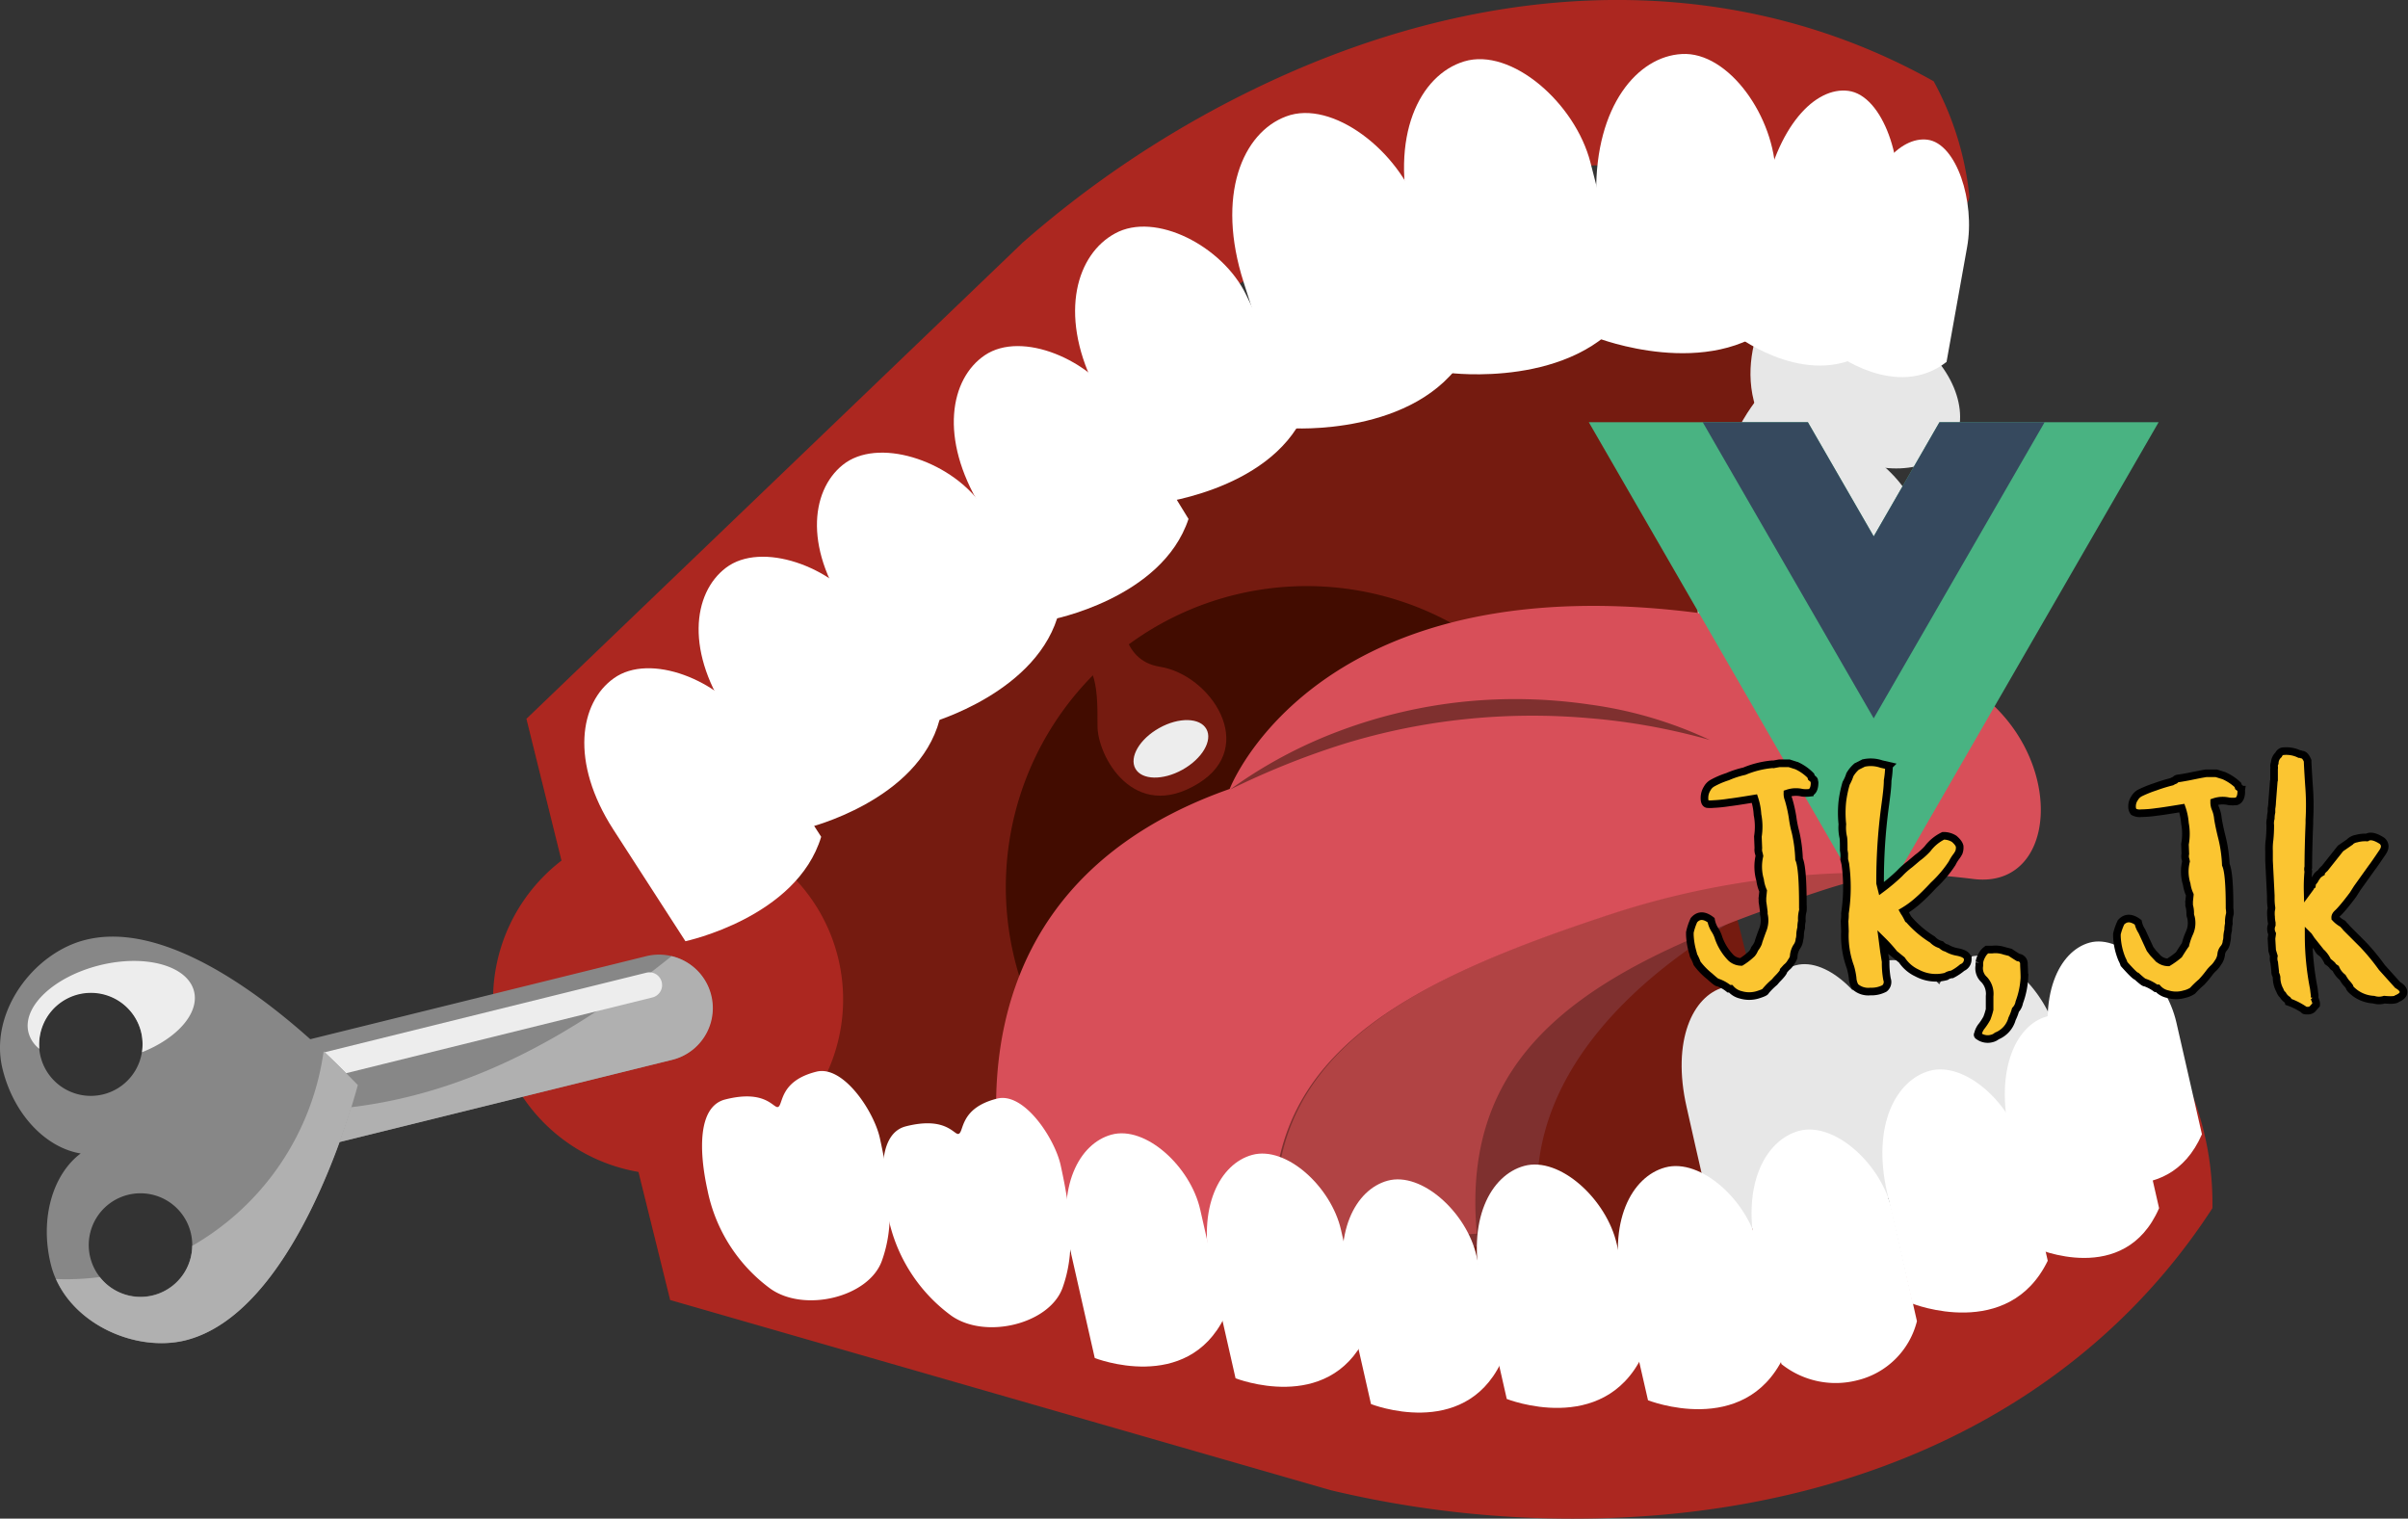 <svg xmlns="http://www.w3.org/2000/svg" viewBox="0 0 316.43 199.55"><rect x="0" y="0" width="316.43" height="199.55" fill="#333333" stroke="none"/><defs><style>.cls-1{isolation:isolate;}.cls-2{fill:#751b10;}.cls-3{fill:#ac2720;}.cls-4{fill:#e7e7e7;}.cls-5{fill:#878787;}.cls-6{fill:#b0b0b0;mix-blend-mode:multiply;}.cls-7{fill:#ededed;mix-blend-mode:soft-light;}.cls-8{fill:#420c00;}.cls-9{fill:#fff;}.cls-10{fill:#7f302f;}.cls-11{fill:#b14344;}.cls-12{fill:#d84f59;}.cls-13{fill:#49b382;}.cls-14{fill:#36495e;}.cls-15{fill:#fbc531;stroke:#000;stroke-miterlimit:10;}</style></defs><title>Asset 1</title><g class="cls-1"><g id="Layer_2" data-name="Layer 2"><g id="Capa_1" data-name="Capa 1"><polygon class="cls-2" points="69.18 94.45 88.07 170.83 219.37 181.76 230.59 172.35 231.99 135.5 226.04 111.81 234.8 56.26 234.28 30.67 119.6 62.34 69.18 94.45"/><path class="cls-3" d="M170.41,9.14a136.66,136.66,0,0,0-36,22.72L69.18,94.45l5.48,22.15,74.31-69a117,117,0,0,1,30.46-19c22.85-9.64,44-9.15,62.9,1.47,0,0,16.75-.14,16.45-4.39a40.11,40.11,0,0,0-4.68-15C229.27-3.25,199.52-3.34,170.41,9.14Z"/><path class="cls-4" d="M235.34,35.59s-7.59,8.71-4.63,17.95l12.75,6.66c5.1,2.67,12.46,1.31,13.82-3.3,1.28-4.33-1.58-10.67-9.21-14.66Z"/><path class="cls-4" d="M231.2,52.08s-7.25,8.31-4.42,17.13l12.16,6.35c4.88,2.55,11.89,1.25,13.19-3.15,1.23-4.13-1.51-10.18-8.79-14Z"/><path class="cls-4" d="M227.7,69s-6.6,7.57-4,15.6l11.08,5.79c4.44,2.32,10.83,1.14,12-2.87,1.12-3.76-1.37-9.28-8-12.74Z"/><path class="cls-4" d="M223.51,82.27s-6.1,6.88-3.8,14.26l10.13,5.41c4.06,2.17,9.93,1.13,11-2.53,1.05-3.44-1.21-8.51-7.27-11.75Z"/><path class="cls-4" d="M220.19,94.06s-5.94,6-4.14,12.84l9.12,5.54c3.65,2.22,9.11,1.62,10.3-1.67,1.12-3.09-.73-7.87-6.19-11.18Z"/><path class="cls-4" d="M257.42,156.16s11.71,5.21,16.26-5.24c0,0-1.7-7.42-3.36-14.71-1.35-5.89-7.13-11.66-11.42-10.48-4,1.12-6.85,7-4.84,15.75C255.72,148.72,257.42,156.16,257.42,156.16Z"/><path class="cls-4" d="M246.09,156.75s11.71,5.21,16.26-5.25L259,136.8c-1.34-5.89-7.12-11.66-11.41-10.48-4,1.12-6.85,7-4.84,15.75C244.38,149.3,246.09,156.75,246.09,156.75Z"/><path class="cls-4" d="M234.46,157.28s11.72,5.2,16.26-5.25c0,0-1.69-7.42-3.36-14.71-1.34-5.89-7.13-11.66-11.41-10.47-4,1.12-6.86,6.94-4.84,15.74Z"/><path class="cls-4" d="M225,160.18s11.71,5.21,16.26-5.25l-3.37-14.7c-1.34-5.89-7.12-11.67-11.41-10.48-4,1.12-6.85,6.95-4.84,15.75C223.25,152.73,225,160.18,225,160.18Z"/><path class="cls-3" d="M217.38,199.14a137.09,137.09,0,0,1-42.47-3.31l-86.84-25L82.84,149.7l97.64,25.38a117,117,0,0,0,35.8,2.6c24.71-2.12,43.21-12.42,55-30.61,0,0,14.89-7.68,16.59-3.79a39.91,39.91,0,0,1,2.86,15.48C275.24,182.66,249,196.61,217.38,199.14Z"/><path class="cls-3" d="M110.12,125.81A23,23,0,1,1,82.28,109,23,23,0,0,1,110.12,125.81Z"/><path class="cls-5" d="M93.38,130.78a7,7,0,0,1-5.13,8.5L43,150.47a7,7,0,0,1-8.5-5.13h0a7,7,0,0,1,5.13-8.5l45.27-11.19a7,7,0,0,1,8.5,5.13Z"/><path class="cls-6" d="M88.24,125.65c-15,12.08-31.74,21-51.9,20.24-.58,0-1.16-.06-1.73-.11A7,7,0,0,0,43,150.47l45.27-11.19a7,7,0,0,0,0-13.63Z"/><path class="cls-7" d="M84.93,127.82,36.69,139.75l.8,3.25,48.24-11.93a1.67,1.67,0,1,0-.8-3.25Z"/><path class="cls-5" d="M.34,140.49c1.48,6,5.71,10.34,10.26,11.08-3.68,2.77-5.4,8.58-3.92,14.58,1.85,7.46,10.81,11.65,17.63,10,14.11-3.49,21.6-29.59,22.66-33.54-2.78-3-21.57-22.61-35.68-19.12C4.47,125.15-1.51,133,.34,140.49ZM25.07,162a6.8,6.8,0,1,1-8.23-5A6.8,6.8,0,0,1,25.07,162Zm-6.53-26.4a6.8,6.8,0,1,1-8.23-5A6.79,6.79,0,0,1,18.54,135.6Z"/><path class="cls-6" d="M42.53,138.14a35.07,35.07,0,0,1-17.27,25.57,6.79,6.79,0,0,1-12.15,4.1,33.7,33.7,0,0,1-5.75.26c2.78,6.23,10.74,9.58,17,8.05,14.11-3.49,21.6-29.59,22.66-33.54C46.31,141.86,44.73,140.2,42.53,138.14Z"/><path class="cls-7" d="M13.1,126.84c-6,1.49-10.2,5.43-9.36,8.82a4,4,0,0,0,1.43,2.16,6.8,6.8,0,0,1,13.37-2.22,6.91,6.91,0,0,1,.12,2.67c4.6-1.83,7.55-5.11,6.84-8C24.66,126.89,19.11,125.35,13.1,126.84Z"/><path class="cls-8" d="M210.12,107.08a39.55,39.55,0,1,1-47.89-28.91A39.56,39.56,0,0,1,210.12,107.08Z"/><path class="cls-9" d="M106.11,108.78s14.52-3.52,17.36-14.21l-10.08-14.4c-4-5.76-13.35-9.1-18-5.56C91,77.94,90,85.8,96.05,94.41Z"/><path class="cls-9" d="M90.07,123.68s14.62-3.1,17.84-13.72c0,0-4.79-7.43-9.51-14.72-3.81-5.9-13-9.52-17.74-6.11-4.5,3.2-5.77,11-.08,19.85Z"/><path class="cls-9" d="M122.21,95s14.4-4,17-14.78l-10.4-14.12c-4.16-5.65-13.52-8.7-18.08-5-4.29,3.47-5.09,11.37,1.13,19.82Z"/><path class="cls-9" d="M138,81.46s14.69-2.73,18.18-13.27L147,53.24c-3.66-6-12.73-9.84-17.59-6.56-4.57,3.09-6,10.9-.57,19.85Z"/><path class="cls-9" d="M151.37,66.25s15.28-1.51,20-11.79l-7.65-15.78c-3.06-6.31-11.88-10.93-17.2-8-5,2.71-7.38,10.43-2.8,19.86Z"/><path class="cls-9" d="M169.56,56.27s16.57,1.14,23-9.55l-6.16-19.17C183.9,19.87,175.05,13,169,15.3c-5.71,2.13-9.25,10.37-5.56,21.84C166.44,46.57,169.56,56.27,169.56,56.27Z"/><path class="cls-9" d="M190.44,49S206.9,51.15,214,40.87c0,0-2.51-9.84-5-19.51-2-7.81-10.4-15.17-16.6-13.29-5.83,1.77-9.87,9.78-6.9,21.45C187.92,39.12,190.44,49,190.44,49Z"/><path class="cls-9" d="M209.91,44.41s14.73,5.72,23.58-2.17c0,0-.08-9.66-.16-19.14-.06-7.67-6.17-16.37-12.33-16-5.8.31-11.35,6.79-11.25,18.24C209.83,34.72,209.91,44.41,209.91,44.41Z"/><path class="cls-9" d="M228.44,44.28s9.8,7.36,17.6,1.48c0,0,1.58-8.8,3.14-17.43,1.25-7-1.73-15.79-6.29-16.39-4.29-.57-9.45,4.51-11.32,14.94Z"/><path class="cls-9" d="M241.05,46.36s8.17,6.31,14.74,1.2c0,0,1.36-7.61,2.7-15.07,1.08-6-1.38-13.63-5.2-14.13-3.59-.47-7.93,3.94-9.55,13C242.41,38.72,241.05,46.36,241.05,46.36Z"/><path class="cls-10" d="M201.23,122.92c-25.37,8.5-41.23,17.84-38,42.2l39.68-1.7C196,135.47,231,119.25,231.49,119A80.66,80.66,0,0,0,201.23,122.92Z"/><path class="cls-11" d="M238.92,117.18c3-1,6.06-1.82,9-2.48l.25-.11a107.21,107.21,0,0,0-35,5c-29.52,9.55-48.12,19.62-45.22,44.3l26.12-1.78C191.75,136.9,210.08,126.68,238.92,117.18Z"/><path class="cls-12" d="M133.87,164s-16.37-44.8,27.72-60.33c0,0,15.56-40.94,91.85-16,18.16,5.93,18.82,29.39,5.92,27.84a109.31,109.31,0,0,0-46.46,4.23c-29.51,9.55-48.11,19.61-45.21,44.3Z"/><path class="cls-10" d="M224.69,97.24a83.06,83.06,0,0,0-16-2.88,85.31,85.31,0,0,0-16.14.14,83.7,83.7,0,0,0-15.8,3.2,104.16,104.16,0,0,0-15.12,6.06A60.64,60.64,0,0,1,176.15,96a65.78,65.78,0,0,1,16.16-3.79,67.15,67.15,0,0,1,16.58.37A53.83,53.83,0,0,1,224.69,97.24Z"/><path class="cls-9" d="M273.09,154.3s11.71,5.2,16.26-5.25c0,0-1.7-7.42-3.36-14.71-1.35-5.89-7.13-11.66-11.42-10.47-4,1.12-6.85,6.94-4.84,15.74C271.39,146.85,273.09,154.3,273.09,154.3Z"/><path class="cls-9" d="M234.09,179.24a11.42,11.42,0,0,0,10,2.13,10.65,10.65,0,0,0,7.81-7.76l-3.33-14.71c-1.34-5.89-7.5-11.57-12.19-10.29-4.41,1.22-7.6,7.14-5.6,15.94Z"/><path class="cls-9" d="M251.3,171.3s12.62,5,17.79-5.63L265.76,151c-1.34-5.9-7.5-11.58-12.19-10.29-4.41,1.22-7.6,7.14-5.6,15.94Z"/><path class="cls-9" d="M267.46,164s11.72,5.21,16.26-5.24c0,0-1.69-7.42-3.36-14.71-1.34-5.89-7.13-11.66-11.41-10.48-4,1.12-6.85,6.95-4.84,15.75Z"/><path class="cls-9" d="M216.56,184s12.62,5,17.79-5.63L231,163.69c-1.33-5.89-7.5-11.57-12.19-10.28-4.41,1.21-7.6,7.13-5.6,15.94Z"/><path class="cls-9" d="M198,183.83s12.62,5,17.8-5.63c0,0-1.69-7.42-3.34-14.71-1.33-5.89-7.5-11.57-12.18-10.28-4.41,1.21-7.6,7.13-5.61,15.94Z"/><path class="cls-9" d="M180.16,184.5s12.1,4.78,17.06-5.39c0,0-1.62-7.12-3.2-14.1-1.28-5.65-7.19-11.09-11.68-9.86-4.22,1.16-7.28,6.84-5.37,15.28Z"/><path class="cls-9" d="M162.36,181.11s12.1,4.78,17.06-5.39c0,0-1.62-7.12-3.2-14.1-1.28-5.65-7.19-11.09-11.68-9.86-4.22,1.16-7.28,6.84-5.37,15.28Z"/><path class="cls-9" d="M143.86,178.45s12.1,4.78,17.06-5.39c0,0-1.61-7.12-3.2-14.1-1.27-5.65-7.18-11.1-11.67-9.86-4.23,1.16-7.29,6.84-5.38,15.28C142.25,171.31,143.86,178.45,143.86,178.45Z"/><path class="cls-9" d="M125,172.88c4.49,3.18,12.92,1.1,14.63-3.66,1.58-4.41,1.28-9.14-.26-16.14-.77-3.46-4.78-9.6-8.33-8.72-5,1.24-4.33,4.46-5.09,4.64-.58.15-1.63-2.33-6.89-1-3.71.92-3.43,7-2.34,11.93A21.26,21.26,0,0,0,125,172.88Z"/><path class="cls-9" d="M101.25,169.35c4.5,3.17,12.92,1.09,14.63-3.66,1.59-4.41,1.29-9.15-.26-16.14-.76-3.47-4.78-9.6-8.32-8.73-5,1.24-4.34,4.46-5.09,4.65-.59.14-1.63-2.33-6.89-1-3.71.91-3.44,7-2.35,11.92A21.26,21.26,0,0,0,101.25,169.35Z"/><path class="cls-2" d="M147.46,80.49s-.36,6.28,4.94,7.12c6.71,1.06,12.94,10.48,5.08,15.33-8.48,5.24-13.3-3.59-13.26-7.6.05-6.09-.43-8.42-4-10C140.18,85.34,147.46,80.49,147.46,80.49Z"/><path class="cls-7" d="M158.53,95.8c.85,1.51-.56,3.9-3.14,5.34s-5.35,1.37-6.19-.14.56-3.9,3.14-5.34S157.69,94.29,158.53,95.8Z"/></g><g id="Layer_5" data-name="Layer 5"><path class="cls-13" d="M254.86,55.48l-8.64,15-8.65-15H208.78l37.44,64.85,37.44-64.85Z"/><path class="cls-14" d="M254.86,55.48l-8.64,15-8.65-15H223.75l22.47,38.91,22.46-38.91Z"/></g><g id="Layer_6" data-name="Layer 6"><path class="cls-15" d="M231,109.93a8.29,8.29,0,0,0-.05-2.88,8.26,8.26,0,0,0-.4-2.11c-2,.33-3.12.49-3.24.49a18.78,18.78,0,0,1-2.18.23,4,4,0,0,1-.79,0c-.24-.06-.36-.32-.36-.79a2.31,2.31,0,0,1,.36-1.26,1.76,1.76,0,0,1,.67-.69,10.93,10.93,0,0,1,2-.86,12.18,12.18,0,0,1,2.21-.72,12.46,12.46,0,0,1,3.55-.9,1.16,1.16,0,0,1,.27,0l.77-.14h1.3l1,.32a6.3,6.3,0,0,1,1.84,1.3l.09.27q.36.27.36.36a1.31,1.31,0,0,0,.05.27q0,1.13-.63,1.35a4,4,0,0,1-1,0,3.53,3.53,0,0,0-1.94.09,1.91,1.91,0,0,0,.14.76,18,18,0,0,1,.54,2.39,14.11,14.11,0,0,0,.38,1.91,18.72,18.72,0,0,1,.47,3.58q.5,1.08.5,6a5.15,5.15,0,0,1,0,.77,4,4,0,0,0-.13,1.35,3.79,3.79,0,0,0-.09.9,4.41,4.41,0,0,0-.14.78q0,.48-.09.75a1.91,1.91,0,0,1-.38,1,2.74,2.74,0,0,0-.38,1.33,2.43,2.43,0,0,1-.34.63,2.34,2.34,0,0,1-.61.72l-.36.4q0,.27-.9,1.17l-.31.36a9.76,9.76,0,0,0-1.17,1.17c0,.12-.38.29-1.06.5a3.85,3.85,0,0,1-2.18,0,2.53,2.53,0,0,1-1.35-.81c-.12,0-.2,0-.23,0a4.8,4.8,0,0,0-1.44-.81q-.09.09-1.08-.81a9.15,9.15,0,0,1-1.66-1.71,6,6,0,0,0-.45-1s-.07-.27-.2-.74a9.67,9.67,0,0,1-.3-2v-.32a7.52,7.52,0,0,1,.54-1.62c.6-.69,1.35-.7,2.25,0a3.53,3.53,0,0,0,.5,1.28,4,4,0,0,1,.49,1.06,7.2,7.2,0,0,0,1.62,2.61,2,2,0,0,0,1.35.54,8.66,8.66,0,0,0,1.4-1.08,1.93,1.93,0,0,0,.36-.63,3.14,3.14,0,0,0,.47-.77,5.87,5.87,0,0,1,.2-.63s.12-.36.36-1a3.43,3.43,0,0,0,.18-2.16s0-.13,0-.31c-.09-.72-.15-1.16-.18-1.31v-.4a.2.2,0,0,1,0-.14l.09-.9a5.19,5.19,0,0,1-.4-1.44,6.31,6.31,0,0,1-.09-3.15,3,3,0,0,0-.09-.38,1.62,1.62,0,0,1-.05-.65Z"/><path class="cls-15" d="M242.49,113.53l-.14-.58s0-.16,0-.39a3.79,3.79,0,0,0-.07-.83c0-.75,0-1.3-.05-1.66a5.6,5.6,0,0,1-.13-1.76,14.34,14.34,0,0,1,0-3,14.88,14.88,0,0,1,.5-2.39,5.68,5.68,0,0,0,.49-1.12,4.22,4.22,0,0,1,.9-1.08l.9-.45a4.31,4.31,0,0,1,2.34.13l1,.23a13.13,13.13,0,0,1-.18,1.93c0,.84-.15,2-.36,3.56a73.24,73.24,0,0,0-.63,9.94l.18.72a25.54,25.54,0,0,0,2.37-2,10.22,10.22,0,0,1,1.37-1.22l1-.85a8.86,8.86,0,0,0,1.31-1.17,5.66,5.66,0,0,1,2.07-1.71,2.6,2.6,0,0,1,1.44.4q.72.63.72,1.08a1.83,1.83,0,0,1-.11.7,3.71,3.71,0,0,1-.39.61,5.27,5.27,0,0,0-.49.81,15.59,15.59,0,0,1-2.43,2.88c-.84.9-1.49,1.54-1.94,1.93a12.16,12.16,0,0,1-2,1.49,3.48,3.48,0,0,0,.21.33c.1.17.21.37.33.61a13.41,13.41,0,0,0,3.24,2.79,2.39,2.39,0,0,0,1.13.68,2,2,0,0,0,.49.36l.27.09a4,4,0,0,0,1.31.49c1,.18,1.44.51,1.44,1a1.15,1.15,0,0,1-.72,1.06,6.88,6.88,0,0,1-1.35.9,1.5,1.5,0,0,0-.77.27,5.21,5.21,0,0,1-3.82-.45,4.83,4.83,0,0,1-2-1.71l-1-.81a18.75,18.75,0,0,0-1.53-1.71l.18,1.39.22,1.35a11.67,11.67,0,0,0,.18,2.3,1.08,1.08,0,0,1-.33,1.21,3.65,3.65,0,0,1-1.85.41,2.59,2.59,0,0,1-2-.63,2.47,2.47,0,0,1-.34-1.15,9.28,9.28,0,0,0-.29-1.42,12,12,0,0,1-.72-4.72l-.05-1.35a6.29,6.29,0,0,0,.05-1A22.51,22.51,0,0,0,242.49,113.53Z"/><path class="cls-15" d="M265.21,125.82a.8.8,0,0,1,.75.79c0,.46.06,1.09.06,1.88a10.81,10.81,0,0,1-.67,3.22,1.94,1.94,0,0,1-.5,1,6.83,6.83,0,0,1-.45,1.17,3.39,3.39,0,0,1-2,2.25,1.56,1.56,0,0,1-.63.32,2,2,0,0,1-1.71-.27c-.18-.09-.23-.2-.14-.32a2.48,2.48,0,0,1,.52-1.06,7.8,7.8,0,0,0,.65-1,8.61,8.61,0,0,0,.36-1.15V130.9a2.73,2.73,0,0,0-.72-2.18,2,2,0,0,1-.63-1.82s0-.17,0-.43a2.73,2.73,0,0,1,.32-.9,2.11,2.11,0,0,1,.67-.79l.68,0a3.68,3.68,0,0,1,1.66.18l.72.18S264.52,125.4,265.21,125.82Z"/><path class="cls-15" d="M286,102.35a.76.76,0,0,1,.27-.07c.06,0,.49-.07,1.3-.22l1.58-.32.76-.13h1.31l1,.31a6.52,6.52,0,0,1,1.85,1.22l.09.27q.36.27.36.36a.69.69,0,0,0,0,.22c0,.72-.21,1.16-.63,1.31a4.29,4.29,0,0,1-1,0,3.49,3.49,0,0,0-1.93.09,2.19,2.19,0,0,0,.13.77,4.44,4.44,0,0,1,.36,1.39c.12.75.31,1.64.57,2.66a18,18,0,0,1,.47,3.42q.5,1.08.49,5.71a4.48,4.48,0,0,1,.05.72,3.74,3.74,0,0,0-.14,1.31,3.52,3.52,0,0,0-.09.85,4.54,4.54,0,0,0-.13.77q0,.45-.09.72a1.57,1.57,0,0,1-.36.9,1.42,1.42,0,0,0-.34.83,2.27,2.27,0,0,1-.43,1.06,3.28,3.28,0,0,1-.56.7,4.55,4.55,0,0,0-.52.56,13.77,13.77,0,0,1-1.08,1.3,11.63,11.63,0,0,0-1.17,1.13,3.27,3.27,0,0,1-1.08.45,3.78,3.78,0,0,1-2.16,0,2.42,2.42,0,0,1-1.35-.77c-.12,0-.19,0-.22,0a5.57,5.57,0,0,0-1.44-.76q-.09.09-1.08-.81c-.15,0-.71-.54-1.67-1.62a3.77,3.77,0,0,0-.27-.63,8.69,8.69,0,0,1-.67-3v-.32a7.61,7.61,0,0,1,.54-1.53c.6-.66,1.35-.67,2.25,0a3.35,3.35,0,0,0,.49,1.17l1.08,2.34.41.54.63.67a2,2,0,0,0,1.35.54,10.92,10.92,0,0,0,1.39-1c.45-.72.74-1.16.86-1.31a8.22,8.22,0,0,1,.54-1.57,3.19,3.19,0,0,0,.18-2.07,1.28,1.28,0,0,1-.09-.45,3.49,3.49,0,0,0-.14-1.08v-.41a.17.17,0,0,1,0-.13l.09-.86a4.88,4.88,0,0,1-.41-1.39,5.61,5.61,0,0,1-.09-3,2.7,2.7,0,0,0-.09-.36,1.5,1.5,0,0,1,0-.63l-.05-1.26a7.47,7.47,0,0,0,0-2.75,7.86,7.86,0,0,0-.41-2c-2,.33-3.12.49-3.24.49a15.21,15.21,0,0,1-2.09.18,1.7,1.7,0,0,1-1-.18,1.13,1.13,0,0,1-.21-.72,1.83,1.83,0,0,1,.34-1.08,1.76,1.76,0,0,1,.68-.67,15.11,15.11,0,0,1,2-.81,21.72,21.72,0,0,1,2.2-.68,2.63,2.63,0,0,1,.41-.2Z"/><path class="cls-15" d="M298.78,102.82a1.32,1.32,0,0,1,.05-.31v-1.44a1.33,1.33,0,0,0,0-.39.93.93,0,0,1,.09-.42,1.51,1.51,0,0,1,.5-1.08.8.8,0,0,1,.49-.45,3.93,3.93,0,0,1,2.25.36s0,0,.11,0l.21.07c.3,0,.55.3.76.81q0,.49.18,3.24a33,33,0,0,1,.05,4.5v.45c-.09,2.28-.14,4.2-.14,5.76a1,1,0,0,0,0,.58,21.88,21.88,0,0,0-.09,2.61l.36-.49.23-.45a.56.56,0,0,1,.18-.34,1.21,1.21,0,0,0,.22-.32.9.9,0,0,1,.14-.22,1.5,1.5,0,0,0,.15-.23,2.28,2.28,0,0,1,.48-.38c0-.09.16-.28.49-.58l2.07-2.61,1.17-.81a1.69,1.69,0,0,1,.92-.48,4.29,4.29,0,0,1,1.38-.15q.68-.41,2,.45c.45.42.46.94,0,1.57-.75,1.11-1.2,1.76-1.35,1.94l-1.93,2.7-.54.85c-1,1.35-1.71,2.15-2,2.41s-.37.47-.34.65a3.7,3.7,0,0,0,1,.77,3.34,3.34,0,0,0,.34.38c.1.11.16.17.16.2l2.16,2.16a28.82,28.82,0,0,1,2.47,3l2.07,2.3c.51.3.77.61.77.94s-.29.62-.86.86c-.18.18-.73.22-1.66.13a2.33,2.33,0,0,1-1.4,0,4.51,4.51,0,0,1-2.43-.86c-.51-.39-.76-.67-.76-.85a4.28,4.28,0,0,0-.45-.54,6.61,6.61,0,0,1-.45-.68,3,3,0,0,1-.9-1.17c-.27-.18-.41-.29-.41-.34s-.09-.14-.27-.29a2.6,2.6,0,0,0-.36-.27,3.84,3.84,0,0,0-.76-1.12,1,1,0,0,1-.43-.39c-.11-.16-.14-.24-.11-.24l-.86-1.08-.36-.54a35.89,35.89,0,0,0,.68,6.88c.06.48.09.77.11.86s0,.17,0,.24a.8.8,0,0,1,0,.16L304,131a1,1,0,0,1,.27.49,1.06,1.06,0,0,1,.09.54l-.52.59a.92.92,0,0,1-.58.18c-.32,0-.49,0-.52-.14a8.91,8.91,0,0,0-2-1,.57.57,0,0,0-.14-.27,1.92,1.92,0,0,1-.63-.67c-.12-.06-.25-.27-.4-.63a3.53,3.53,0,0,1-.41-1.67,1.4,1.4,0,0,0-.13-.4.72.72,0,0,1-.05-.36l-.13-1.17a1.73,1.73,0,0,1-.05-.86l-.22-.72-.09-1.57.09-.63a1.38,1.38,0,0,1-.05-1.17v-.27a4.08,4.08,0,0,1-.09-.81,3.65,3.65,0,0,1,0-.86,1,1,0,0,0,.05-.31,8.11,8.11,0,0,1-.09-1.13v-.49c-.15-3-.23-4.53-.23-4.59v-1.26a8.2,8.2,0,0,1,.07-1.49,17.93,17.93,0,0,0,.09-1.89,2.33,2.33,0,0,1,.07-.9,3.72,3.72,0,0,1,.09-.81v-.49a5.45,5.45,0,0,0,.09-.86Z"/></g></g></g></svg>